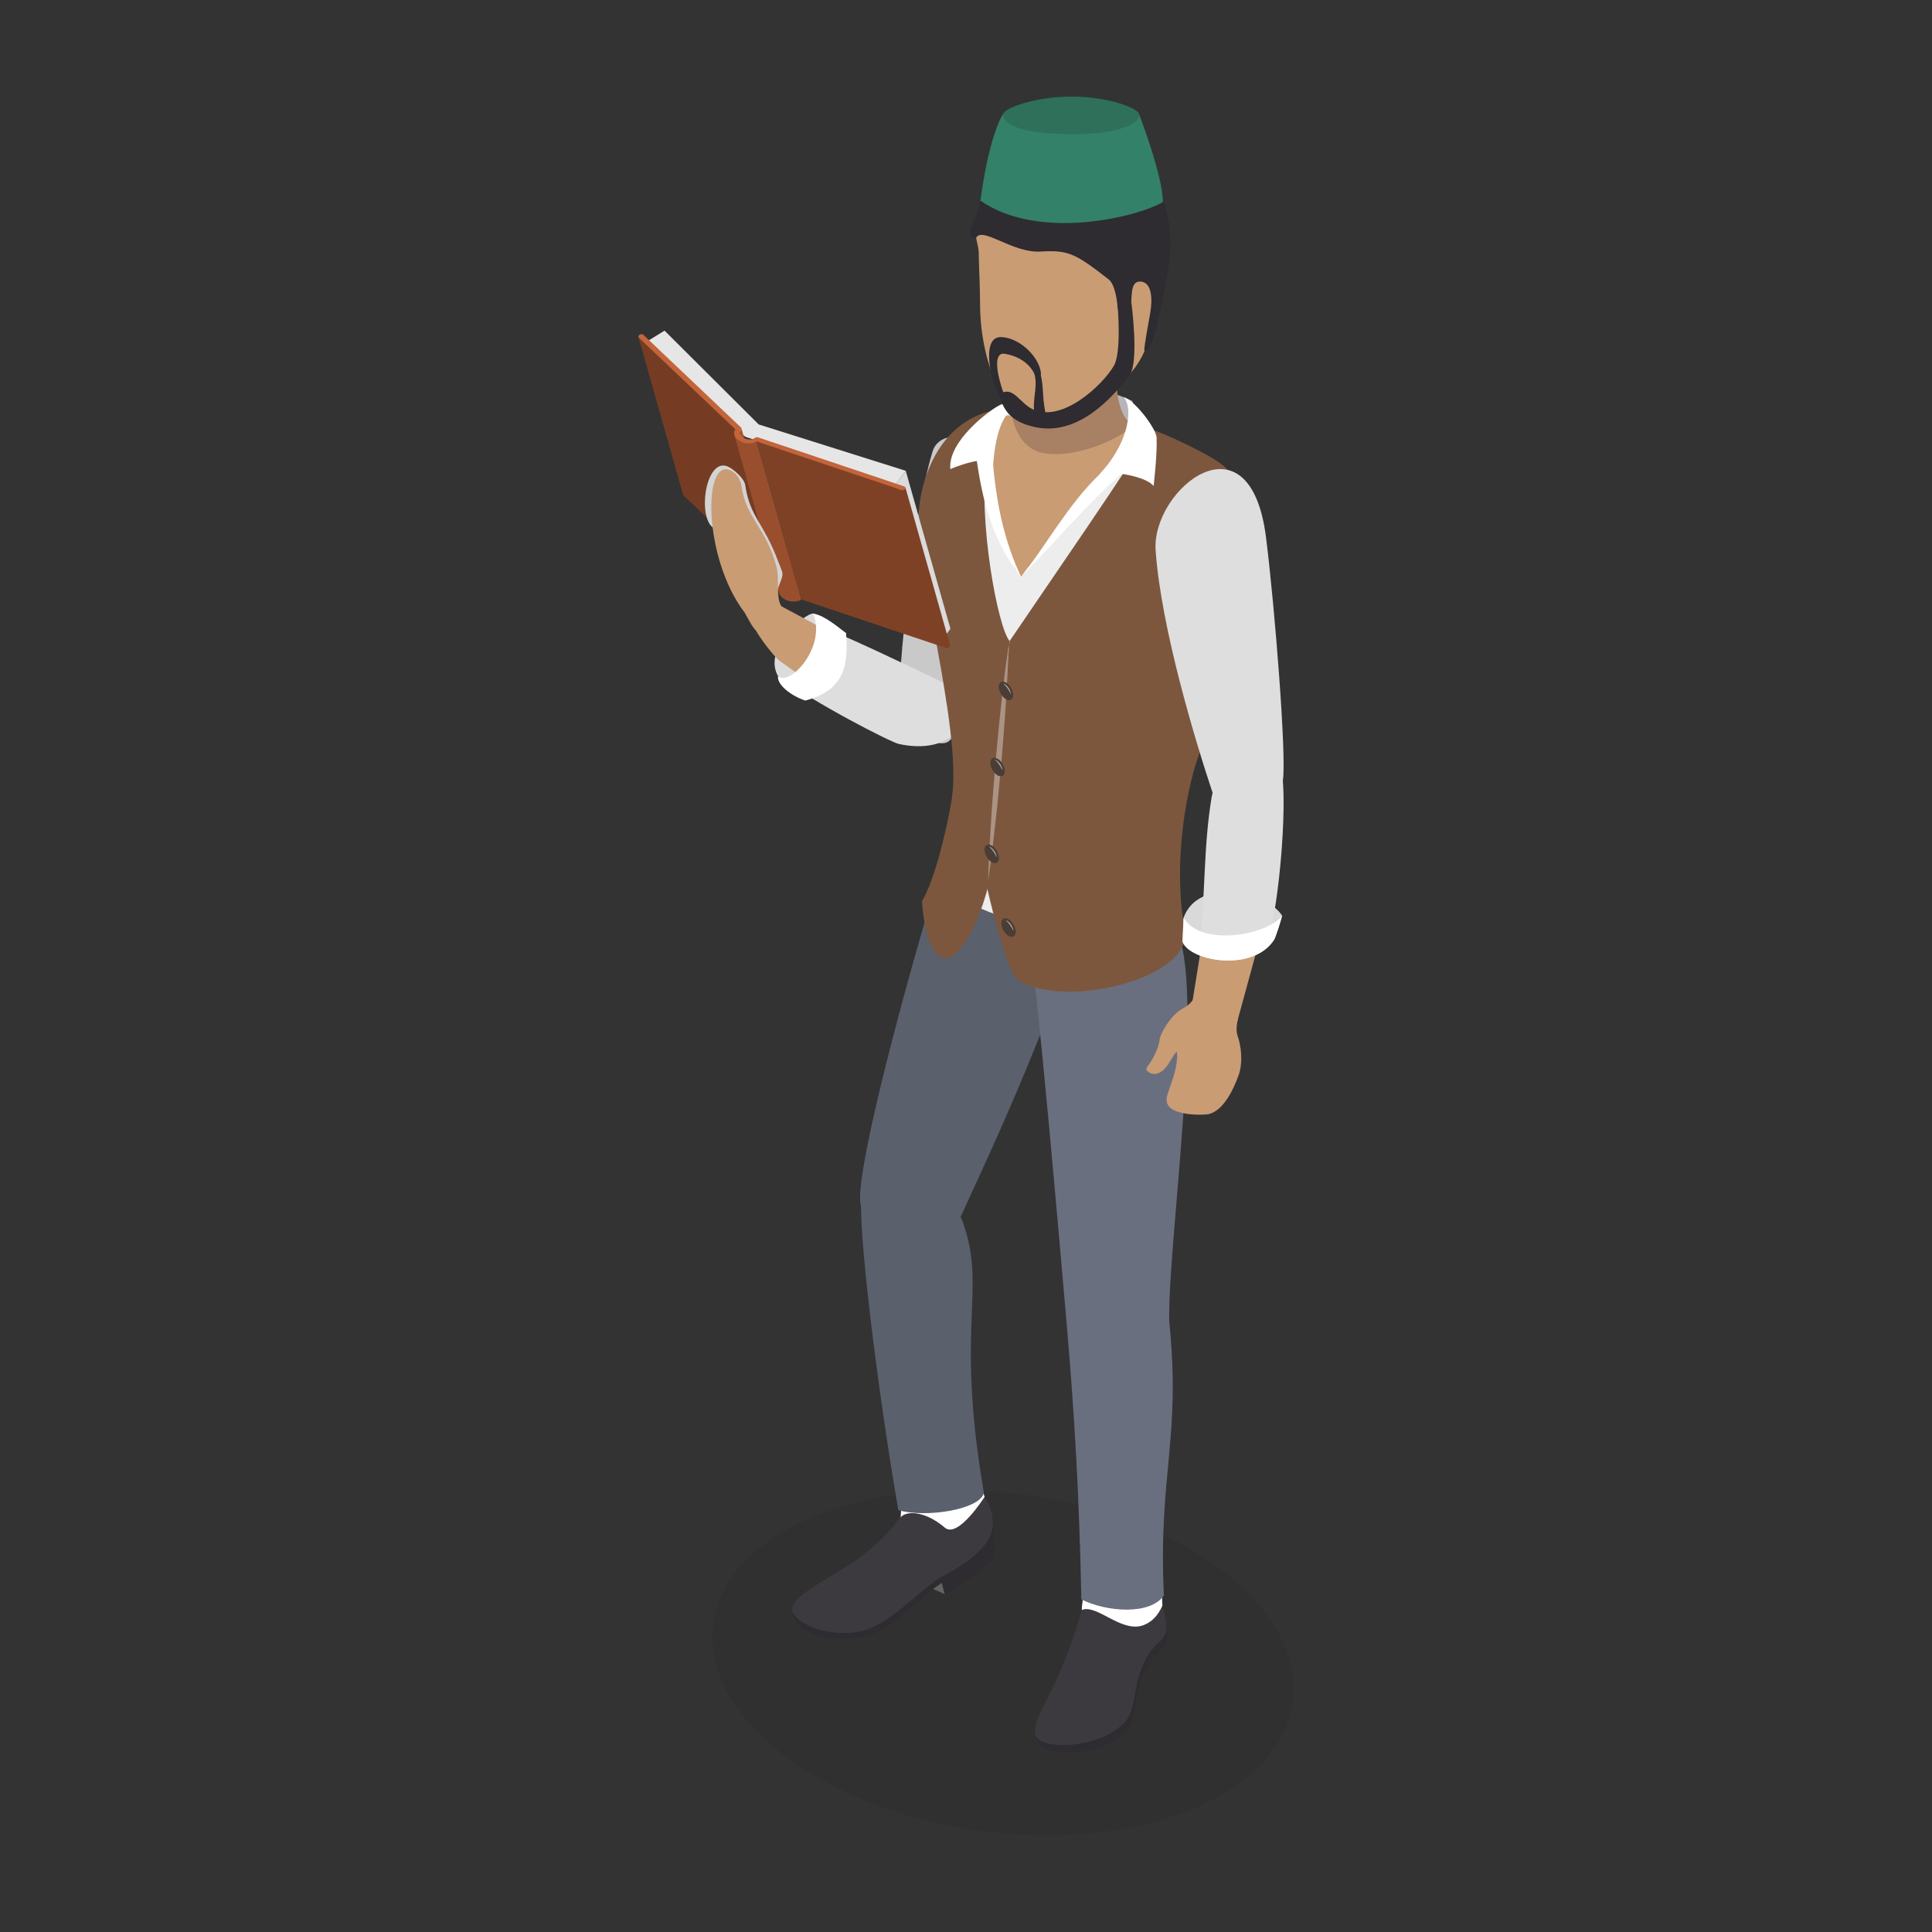 <svg xmlns="http://www.w3.org/2000/svg" enable-background="new 0 0 3000 3000" viewBox="0 0 3000 3000" id="muslim-person">
  <rect x="0" y="0" width="3000" height="3000" fill="#333333" stroke="none"/>
  <switch>
    <g>
      <g>
        <g>
          <g>
            <g>
              <g>
                <path fill="#c9c9c9" d="M1480.278,1141.034c30.784-84.376,122.138-351.308,105.098-410.879
								c-9.106-31.836-121.088-83.081-137.497-28.408c-31.809,105.982-48.479,313.785-52.026,370.743
								C1393.04,1117.66,1465.271,1182.167,1480.278,1141.034z"></path>
              </g>
            </g>
            <path fill="#dbdbdb" d="M1208.566,1050.631c15.65,11.747,41.282,20.708,67.198,35.636l37.966-103.185
						c-7.56-2.777-44.232-28.286-50.982-30.344C1250.852,951.438,1182.675,1007.38,1208.566,1050.631z"></path>
            <path fill="#c99c74" d="M1210.831,940.082l180.951,96.925l-51.576,81.385l-129.988-92.442
						c-10.245-8.739-30.677-35.407-39.643-52.416L1210.831,940.082z"></path>
            <path fill="#dedede" d="M1207.274,1049.086c55.773,41.864,175.641,103.315,188.222,106.074
						c36.685,8.046,75.531,3.863,97.877-27.726c25.596-36.183-4.677-56.278-44.712-75.294
						c-76.116-36.155-111.075-52.995-153.173-70.674C1301.451,1050.844,1244.123,1075.652,1207.274,1049.086z"></path>
            <path fill="#fff" d="M1250.515,1087.815c62.079-16.378,66.943-56.628,63.215-104.733
						c-10.013-7.249-32.593-27.377-50.982-30.344c20.844,51.77-36.098,113.533-54.622,97.206
						C1206.031,1063.17,1229.124,1081.08,1250.515,1087.815z"></path>
          </g>
          <ellipse cx="1557.396" cy="2582.288" opacity=".07" rx="263.026" ry="454.103" transform="rotate(-82.288 1557.278 2582.156)"></ellipse>
          <g>
            <g>
              <g>
                <g>
                  <polygon fill="#636363" points="1467.054 2475.34 1446.872 2466.471 1454.511 2454.862 1473.52 2459.906"></polygon>
                  <path fill="#2e2b31" d="M1466.873,2475.397c0,0,66.484-37.777,76.746-58.678c2.412-4.913-2.012-36.709-2.012-36.709
									l-82.027,66.912L1466.873,2475.397z"></path>
                  <path fill="#2e2b31" d="M1233.259,2511.142c-2.057-24.888,43.129-42.572,90.389-73.998
									c27.857-18.524,46.818-51.036,75.52-66.544c77.395-41.818,109.068-81.852,132.953-36.927
									c23.885,44.925,12.253,79.931-65.142,121.749c-34.89,18.852-63.41,60.662-107.485,80.068
									C1312.281,2556.276,1235.529,2538.609,1233.259,2511.142z"></path>
                  <path fill="#3c3a3f" d="M1231.973,2505.167c-11.722-20.87,38.524-44.667,91.392-78.332
									c26.599-16.938,67.832-54.714,78.421-79.568c34.481-80.93,105.165-64.496,129.05-19.572
									c23.885,44.925,11.236,77.573-66.158,119.391c-34.89,18.852-70.281,64.372-115.117,81.908
									C1307.751,2545.347,1245.834,2529.845,1231.973,2505.167z"></path>
                </g>
                <g>
                  <path fill="#fff" d="M1528.881,2324.271c0,0-41.203,65.253-61.63,47.905
									c-33.109-28.121-62.001-25.491-68.651-16.023c0.902-13.413,0.678-24.377,1.278-34.941
									c28.476-21.733,87.306-21.783,123.381-15.917L1528.881,2324.271z"></path>
                </g>
              </g>
              <g>
                <g>
                  <path fill="#5a606c" d="M1670.126,1457.338c-60.701,180.64-139.04,345.965-177.513,430.125
									c-22.039,48.211-138.388,35.485-155.643-14.489c-12.173-35.256,54.295-292.374,112.468-487.423L1670.126,1457.338z"></path>
                </g>
                <g>
                  <path fill="#5a606c" d="M1394.862,2345.042c-32.241-187.714-64.35-444.575-56.761-493.911
									c7.811-50.774,139.161-2.858,156.455,45.163c38.615,107.231-12.037,156.914,33.214,421.741
									C1522.255,2343.77,1438.915,2357.335,1394.862,2345.042z"></path>
                </g>
              </g>
            </g>
            <g>
              <g>
                <g>
                  <path fill="#2e2b31" d="M1612.346,2705.585c9.565,20.378,94.712,26.492,135.524-17.607
									c15.508-16.757,12.456-43.766,22.18-73.727c18.564-57.199,44.442-46.443,41.646-76.309
									c-10.302-110.047-122.011-54.919-122.011-54.919s-15.786,63.155-41.567,124.381
									C1626.913,2657.76,1599.61,2678.45,1612.346,2705.585z"></path>
                  <path fill="#3c3a3f" d="M1615.597,2703.013c26.184,13.886,97.28,7.506,131.485-29.456
									c15.508-16.757,12.456-43.766,22.18-73.727c18.564-57.199,44.442-46.443,41.646-76.309
									c-10.302-110.046-122.011-54.918-122.011-54.918s-15.786,63.155-41.567,124.381
									C1626.125,2643.34,1590.933,2689.934,1615.597,2703.013z"></path>
                </g>
                <path fill="#fff" d="M1804.053,2473.275c0.264,5.806,0.577,13.926,0.941,19.991
								c-7.131,15.656-16.253,24.938-28.404,29.886c-34.402,14.01-73.273-33.127-96.871-23.171
								c-0.075-6.111,2.519-19.366,2.408-25.392L1804.053,2473.275z"></path>
              </g>
              <path fill="#6a6f7f" d="M1597.05,1448.986l228.669-5.388c47.093,79.974-12.635,486.566-10.165,607.292
							c18.7,185.536-17.217,237.001-8.259,426.391c-20.856,30.93-88.506,26.048-128.209,6.279
							c-3.094-160.956-10.798-290.678-23.028-431.137C1643.379,1906.812,1611.583,1540.197,1597.05,1448.986z"></path>
            </g>
          </g>
          <g>
            <path fill="#b7b5ba" d="M1759.192,671.171l-200.936,0v-35.485c68.165-34.189,134.167-44.899,200.038-12.964
						C1764.928,639.729,1767.381,665.735,1759.192,671.171z"></path>
            <path fill="#c99c74" d="M1813.599,1305.313l19.927-557.057c-23.568-19.191-18.131-69.007-45.9-80.324
						c-69.093-28.159-160.789-36.251-232.747-32.973c-23.463,1.068-47.387,51.35-70.52,67.398l11.902,598.705L1813.599,1305.313z"></path>
            <path fill="#ededed" d="M1459.075,1340.265c12.278-42.474,32.316-48.283,33.729-99.13
						c2.17-78.047-32.168-167.307-35.57-241.3c-4.156-90.396-29.072-171.341-21.711-219.914
						c4.536-29.939,25.847-121.843,116.359-137.299c-4.487,5.755-8.119,12.902-10.877,21.419
						c-21.345,65.944,17.731,201.489,38.928,224.824l6.22,6.847l5.125-7.7c11.123-16.71,61.929-68.716,106.754-114.598
						c60.076-61.495,83.756-86.504,92.058-98.265c30.098,11.05,83.425,37.431,100.191,49.851
						c53.564,39.675,42.247,124.476,36.164,194.999c-6.188,71.71-29.714,138.04-51.186,196.299
						c-10.5,28.488-21.841,56.62-27.565,77.901c-20.336,75.645-40.646,129.362-51.079,195.392
						C1779.261,1499.428,1434.95,1423.72,1459.075,1340.265z"></path>
            <path fill="#7c573e" d="M1894.574,719.204c-19.358-14.339-79.314-43.368-107.719-52.836
						c-1.71,13.253-195.894,294.146-219.095,328.997l-35.387,381.585c0,0,29.544,132.95,49.167,145.378
						c72.136,45.686,272.363-3.532,258.144-78.366c-13.309-70.045-8.48-163.643,13.829-246.62
						c17.707-65.857,80.856-172.169,90.058-278.792C1949.696,847.601,1951.798,761.592,1894.574,719.204z"></path>
            <path fill="#7c573e" d="M1531.773,708.785c5.677-42.448,25.749-70.948,47.826-75.591
						c-103.702-0.302-141.882,84.096-151.208,145.646c-13.726,90.594,67.19,350.225,49.432,462.294
						c-7.292,46.019-26.86,126.624-46.097,157.883c2.674,53.334,22.546,110.323,52.558,81.328
						c33.84-32.694,50.495-105.8,50.495-105.8l32.982-379.18C1549.728,975.514,1518.316,809.401,1531.773,708.785z"></path>
            <path fill="#e3e3e3" d="M1546.788,645.66c0,0,15.868-16.599,28.074-21.939c22.277-9.746,68.385-15.662,68.385-15.662
						l0.78,35.463L1546.788,645.66z"></path>
            <path fill="#a88063" d="M1589.782,454.605l-20.77,171.878c0,0,0.955,69.753,53.832,77.639
						c54.904,8.188,133.878-31.14,135.131-46.384c-44.89-19.239-16.752-198.131-16.752-198.131L1589.782,454.605z"></path>
            <path fill="#fff" d="M1542.108,721.871c-7.143-17.937-61.461,4.292-66.41,6.543
						c-4.307-43.066,60.492-91.249,75.878-98.924c16.637-8.299,36.302-5.263,36.302-5.263
						C1559.173,636.148,1546.435,666.027,1542.108,721.871z"></path>
            <path fill="#c99c74" d="M1804.167,427.007c-3.519,61.516-22.468,135.611-60.811,163.161
						c-40.151,28.849-70.493,68.838-119.62,70.861c-55.597,2.29-102.212-86.651-101.944-192.248
						c0.05-19.675-1.729-57.119-2.113-77.372c-0.307-16.189-13.229-31.492,4.315-72.488c23.054-53.875,86.245-82.167,157.373-78.099
						C1803.777,247.823,1811.204,303.975,1804.167,427.007z"></path>
            <path fill="#2e2b31" d="M1551.723,612.416c6.8,31.146,26,44.015,54.269,50.498
						c67.649,15.514,121.956-45.892,148.178-80.741c14.87-19.762,2.699-111.742,2.699-111.742l-21.311,6.015
						c0,0,6.042,69.85-5.683,90.988c-16.086,29.001-83.127,93.551-130.091,66.021c-9.74-5.709-19.93-18.58-27.772-22.843
						C1561.642,604.976,1555.217,610.612,1551.723,612.416z"></path>
            <path fill="#2e2b31" d="M1681.878,231.892c-67.854-4.576-148.631,26.63-164.563,97.864
						c-2.746,12.278-20.526,36.303-2.061,40.422c9.11-20.384,55.922,23.225,100.976,20.409
						c43.343-2.709,54.644,3.837,105.428,43.336c10.434,8.115,13.589,37.735,13.86,45.277c4.958,1.785,11.305,3.966,19.015,7.666
						c4.825-19.655-2.045-49.817,15.663-49.673c18.348,0.149,19.81,26.435,15.812,49.077c-2.707,15.328-9.625,52.238-9.164,58.655
						c13.611,6.202,24.27-63.89,31.761-97.214C1834.721,331.53,1803.844,240.118,1681.878,231.892z"></path>
            <path fill="#fff" d="M1791.303,754.779c-10.52-14.728-65.428-24.992-84.37-18.193
						c42.259-43.793,54.494-99.26,38.248-119.781c18.205,5.803,50.066,49.193,50.762,62.414
						C1797.269,704.406,1791.303,754.779,1791.303,754.779z"></path>
            <path fill="#fff" d="M1745.875,731.701c-57.801,50.289-112.847,116.213-160.563,163.998
						c38.409-47.23,72.972-112.52,122.477-159.478C1714.745,733.003,1735.655,729.597,1745.875,731.701z"></path>
            <path fill="#fff" d="M1516.032,709.98c10.671,79.133,29.472,134.96,70.908,188.649
						c-25.444-53.157-38.668-107.853-45.044-178.721C1537.54,713.602,1525.902,713.361,1516.032,709.98z"></path>
            <path fill="#ab9384" d="M1566.306,1001.012c-0.315,15.362-1.207,30.674-1.794,46.013l-2.736,45.931
						c-1.836,30.619-4.38,61.177-6.927,91.735c-2.761,30.539-5.542,61.076-9.019,91.552l-5.248,45.712
						c-2.079,15.209-3.848,30.444-6.2,45.629c0.308-15.363,1.199-30.675,1.781-46.014l2.733-45.931
						c1.843-30.619,4.384-61.177,6.943-91.734c2.774-30.537,5.55-61.075,9.035-91.551l5.245-45.712
						C1562.193,1031.433,1563.961,1016.197,1566.306,1001.012z"></path>
            <g>
              <g>
                <path fill="#4a3d35" d="M1562.095,1059.861c6.184,3.57,11.184,12.231,11.164,19.381
								c-0.02,7.105-5.053,9.974-11.237,6.404c-6.183-3.57-11.184-12.231-11.164-19.337
								C1550.878,1059.16,1555.912,1056.291,1562.095,1059.861z"></path>
              </g>
              <g>
                <path fill="#a8a8a8" d="M1557.522,1061.07c3.52,1.194,6.286,3.933,8.475,6.865c2.026,3.063,3.635,6.521,3.84,10.214
								C1566.659,1071.627,1562.952,1065.882,1557.522,1061.07z"></path>
              </g>
            </g>
            <g>
              <g>
                <path fill="#4a3d35" d="M1549.083,1178.156c6.184,3.57,11.184,12.232,11.164,19.382
								c-0.02,7.105-5.053,9.974-11.237,6.404c-6.184-3.57-11.184-12.231-11.164-19.337
								C1537.867,1177.455,1542.9,1174.586,1549.083,1178.156z"></path>
              </g>
              <g>
                <path fill="#a8a8a8" d="M1544.509,1179.365c3.52,1.193,6.286,3.933,8.475,6.864c2.026,3.064,3.636,6.521,3.841,10.214
								C1553.647,1189.922,1549.94,1184.177,1544.509,1179.365z"></path>
              </g>
            </g>
            <g>
              <g>
                <path fill="#4a3d35" d="M1539.975,1312.945c6.184,3.57,11.184,12.231,11.164,19.381
								c-0.02,7.105-5.054,9.974-11.237,6.404c-6.184-3.57-11.184-12.231-11.164-19.337
								C1528.758,1312.243,1533.791,1309.374,1539.975,1312.945z"></path>
              </g>
              <g>
                <path fill="#a8a8a8" d="M1535.401,1314.153c3.52,1.194,6.286,3.933,8.475,6.865c2.026,3.063,3.635,6.521,3.841,10.213
								C1544.539,1324.71,1540.832,1318.965,1535.401,1314.153z"></path>
              </g>
            </g>
            <g>
              <g>
                <path fill="#4a3d35" d="M1565.999,1427.45c6.184,3.57,11.184,12.231,11.164,19.381
								c-0.02,7.105-5.054,9.974-11.237,6.404c-6.184-3.57-11.184-12.231-11.164-19.337
								C1554.782,1426.748,1559.815,1423.88,1565.999,1427.45z"></path>
              </g>
              <g>
                <path fill="#a8a8a8" d="M1561.426,1428.659c3.519,1.194,6.286,3.933,8.475,6.865c2.026,3.063,3.635,6.521,3.84,10.213
								C1570.563,1439.215,1566.856,1433.47,1561.426,1428.659z"></path>
              </g>
            </g>
          </g>
          <g>
            <path fill="#2e2b31" d="M1614.084,569.461c-9.336-24.826-37.221-46.718-62.127-46.065
						c-0.957,0.025,2.483,25.454,4.87,25.666c17.558,1.561,41.12,11.393,50.578,33.911
						C1614.529,589.104,1619.425,584.836,1614.084,569.461z"></path>
          </g>
          <g>
            <path fill="#2e2b31" d="M1558.557,610.946c-4.769-12.81-19.458-58.719-1.762-61.763
						c1.685-0.29-3.827-25.748-4.509-25.699c-29.598,2.14-12.776,73.63,0.381,92.266L1558.557,610.946z"></path>
          </g>
          <path fill="#2e2b31" d="M1624.026,643.653l-17.176,4.202c-5.938-31.658,9.051-51.476-4.785-78.176l7.661-4.015
					C1623.283,592.214,1616.341,611.422,1624.026,643.653z"></path>
          <g>
            <g>
              <polygon fill="#c99c74" points="1919.657 1591.898 1980.493 1369.308 1883.605 1356.868 1850.202 1564.036"></polygon>
              <g>
                <path fill="#d9d9d9" d="M1990.888,1421.88c-4.272,15.295-8.376,28.002-11.948,36.454
								c-32.052,52.052-131.352,34.674-142.686,3.912c0.671-12.975,1.143-25.187,1.58-37.024
								C1860.036,1362.052,1965.948,1382.92,1990.888,1421.88z"></path>
              </g>
              <g>
                <path fill="#dedede" d="M1863.228,1459.242c8.755-69.835,5.151-143.11,18.262-221.902
								c7.96-47.84,96.963-70.445,105.139-52.711c16.282,35.316-0.807,232.105-18.068,272.915
								C1941.214,1501.937,1872.877,1485.465,1863.228,1459.242z"></path>
              </g>
              <g>
                <path fill="#fff" d="M1990.888,1421.88c-4.272,15.295-8.376,28.002-11.948,36.454
								c-32.052,52.052-131.352,34.674-142.686,3.912c0.671-12.975,1.143-25.187,1.58-37.024
								C1865.835,1471.482,1969.572,1451.312,1990.888,1421.88z"></path>
              </g>
              <path fill="#c99c74" d="M1807.779,1660.36c8.291-8.077,15.334-25.594,19.468-26.871
							c1.053,0.256,1.65,17.669-5.025,38.146c-7.914,24.28-11.584,32.167-10.572,36.616c-0.52,25.511,58.456,23.422,65.076,21.827
							c24.623-5.931,39.791-41.926,46.465-60.121c7.479-20.39,3.716-47.243-1.273-60.856c-3.287-8.969-1.13-19.755,0.135-27.043
							c5.042-29.023-57.256-61.01-62.536-44.906c-4.951,14.724-10.712,22.179-22.079,28.325
							c-21.208,11.466-36.301,41.816-36.719,48.248c-0.916,14.086-13.109,35.405-19.463,42.993
							c-1.672,1.997-1.515,5.031,0.509,6.671C1788.007,1668.446,1797.293,1670.576,1807.779,1660.36z"></path>
            </g>
            <path fill="#dedede" d="M1882.881,1230.837c-25.079-74.928-79.858-253.921-88.421-376.129
						c-6.648-94.883,146.331-218.879,171.407-20.234c13.859,109.782,32.155,343.041,26.144,377.074
						C1986.27,1244.05,1896.356,1271.096,1882.881,1230.837z"></path>
          </g>
          <g>
            <path fill="#338169" d="M1768.617,176.817c0,0,37.406,97.182,37.056,136.975c-38.393,22.778-191.63,61.266-283.216-2.12
						c13.774-105.149,35.551-135.262,35.551-135.262L1768.617,176.817z"></path>
            <path fill="#2e705a" d="M1557.529,177.938c1.028,19.348,39.535,29.681,106.538,30.381
						c54.715,0.572,105.022-11.033,105.022-30.381c0-9.224-46.602-27.938-105.022-27.938
						C1605.646,150,1557.039,168.727,1557.529,177.938z"></path>
          </g>
          <g>
            <g>
              <g>
                <polygon fill="#dbdbdb" points="1390.875 752.002 1460.288 997.29 1475.837 976.349 1406.424 731.062"></polygon>
              </g>
              <g>
                <path fill="#e6e6e6" d="M1006.871,528.844l148.016,147.492c0.608,0.61,1.319,1.149,2.11,1.608
								c0.796,0.463,1.677,0.849,2.632,1.148l231.245,72.91l15.549-20.94l-228.353-72.001l-146.169-145.648L1006.871,528.844z"></path>
              </g>
            </g>
            <g>
              <path fill="#753c23" d="M991.92,524.027l149.914,142.298l69.413,245.287l-149.914-142.298
							c-0.309-0.293-0.519-0.627-0.622-0.993l-69.413-245.287C991.401,523.4,991.611,523.734,991.92,524.027z"></path>
              <path fill="#a85632" d="M1148.742,673.084l69.414,245.287c-0.563-1.988-0.157-3.902,1.386-5.285
							c1.003-0.899,1.391-2.011,1.12-2.969l-69.413-245.287c0.271,0.957-0.117,2.07-1.12,2.969
							C1148.585,669.182,1148.18,671.096,1148.742,673.084z"></path>
              <path fill="#994f2e" d="M1140.322,675.508l69.414,245.287c0.996,3.52,3.803,6.924,8.267,9.518
							c8.276,4.81,19.112,5.008,26.299,0.845l-69.414-245.287c-7.186,4.163-18.022,3.965-26.298-0.845
							C1144.126,682.431,1141.318,679.027,1140.322,675.508z"></path>
              <g>
                <path fill="#c4643b" d="M993.042,519.831c-2.044,1.738-2.285,3.43-1.122,4.532l149.914,142.298
								c-4.104,5.954-1.525,13.552,6.756,18.364c8.276,4.81,19.112,5.008,26.298,0.845l224.617,75.356
								c1.741,0.585,3.979,0.055,5.36-1.182c1.806-2.215,1.217-4.086-0.77-4.752l-227.157-76.213
								c-1.712-0.573-3.95-0.076-5.359,1.187c-3.371,3.021-11.333,2.754-17.046-0.566c-5.718-3.323-7.776-8.879-4.406-11.9
								c1.409-1.263,1.605-2.947,0.464-4.032L998.976,519.861C997.65,518.603,994.992,518.587,993.042,519.831z"></path>
              </g>
              <path fill="#7f4126" d="M1399.506,760.89c1.741,0.585,3.979,0.054,5.36-1.182c0.958-1.175,1.242-2.254,1.001-3.107
							l69.413,245.288c0.241,0.853-0.042,1.931-1.001,3.107c-1.38,1.237-3.619,1.768-5.36,1.182l-224.617-75.356l-69.414-245.288
							L1399.506,760.89z"></path>
            </g>
          </g>
          <g>
            <path fill="#d3d3d3" d="M1132.312,725.483c8.869,4.897,23.461,17.84,24.907,27.868
						c7.043,48.837,28.103,57.966,49.722,114.778c12.099,31.794,10.721,15.216-5.055,63.314l5.528,14.622
						c0.847,0.915,4.836-2.147,4.106-1.137c-5.18,7.167-5.636,31.639-38.705,20.348c-1.146-0.392-2.513-2.74-2.24-3.92
						c1.204-5.195-53.781-138.78-53.781-138.78C1078.938,822.575,1092.961,703.755,1132.312,725.483z"></path>
            <path fill="#c99c74" d="M1135.97,731.235c8.853,4.926,14.097,14.367,15.544,24.394
						c7.043,48.837,37.578,63.875,53.759,122.469c5.733,20.76-0.768,47.873,7.357,62.258l9.432,10.197
						c0.847,0.915,0.932,2.278,0.202,3.288c-5.18,7.167-15.97,35.678-49.039,24.386c-1.146-0.392-5.586-7.019-6.218-8.052
						c-3.347-5.46-10.472-18.558-10.472-18.558C1090.891,865.887,1091.355,706.41,1135.97,731.235z"></path>
          </g>
        </g>
      </g>
    </g>
  </switch>
</svg>
